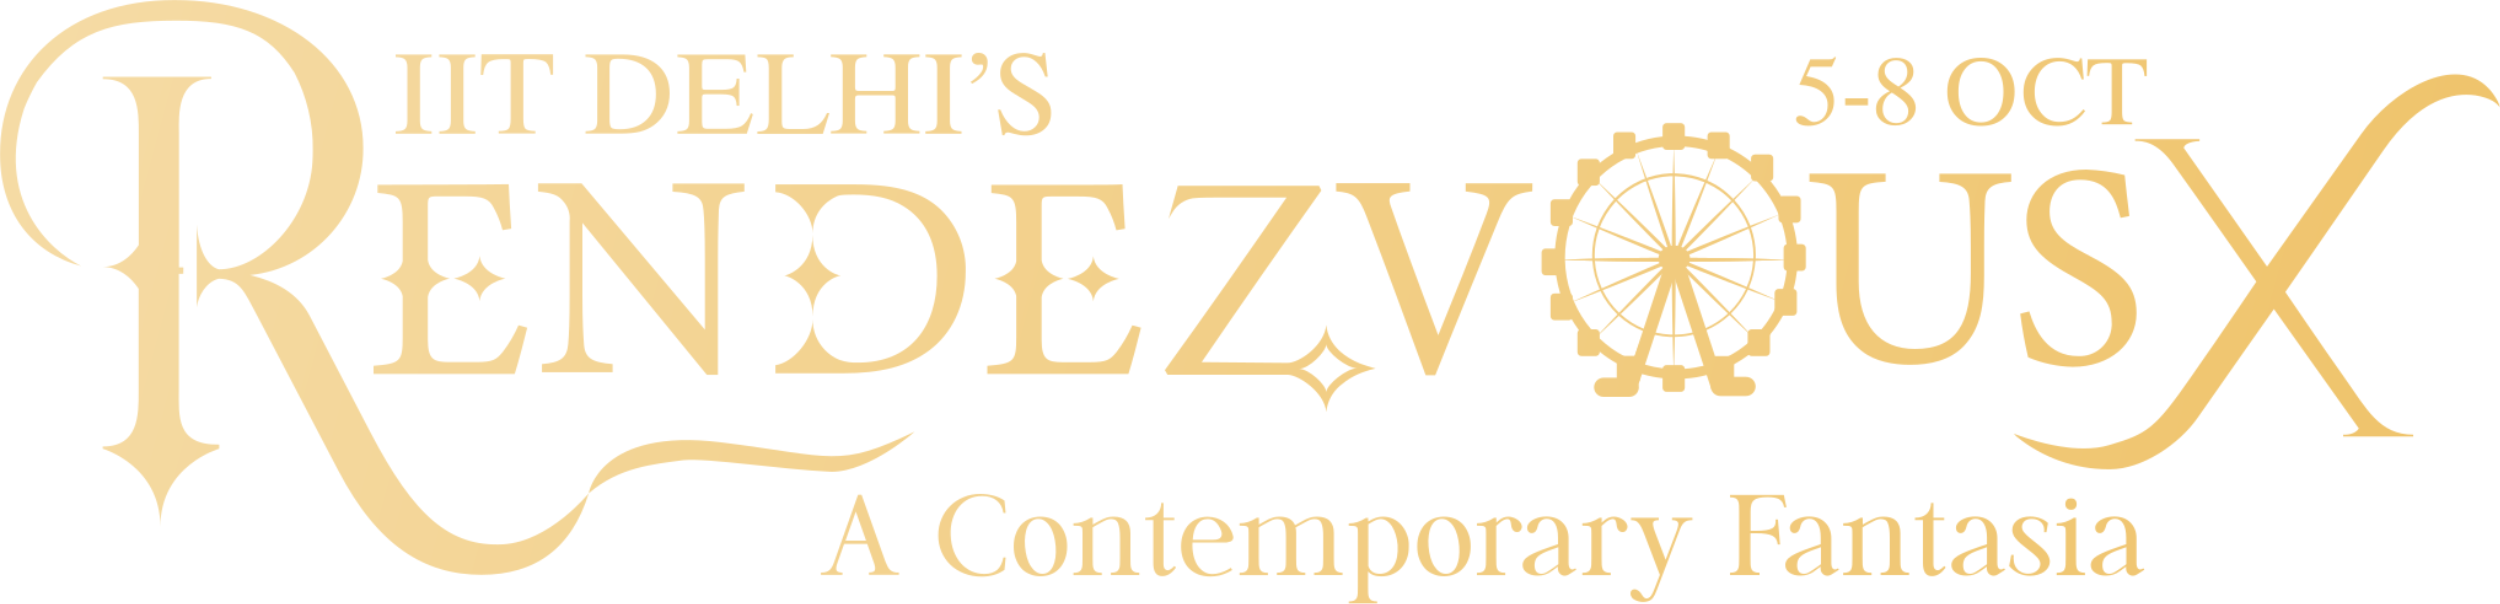 <?xml version="1.0" encoding="UTF-8"?>
<svg id="Layer_1" data-name="Layer 1" xmlns="http://www.w3.org/2000/svg" xmlns:xlink="http://www.w3.org/1999/xlink" viewBox="0 0 2034.64 491.4">
  <defs>
    <style>
      .cls-1 {
        mask: url(#mask);
      }

      .cls-2 {
        fill: url(#linear-gradient);
      }

      .cls-2, .cls-3 {
        stroke-width: 0px;
      }

      .cls-3 {
        fill: #fff;
      }
    </style>
    <mask id="mask" x="0" y="0" width="2034.64" height="491.4" maskUnits="userSpaceOnUse">
      <g>
        <g id="Layer_2" data-name="Layer 2">
          <g id="Layer_1-2" data-name="Layer 1-2">
            <g>
              <g>
                <path class="cls-3" d="m1470.1,62l3.5-7.7h17.3l3.3-7.5-1-.6c-.5.8-1,1.3-1.6,1.6-.5.3-1.4.5-2.6.5h-15.7l-8.9,20.7c7.4.4,13.1,2,17.1,4.9s6,6.7,6,11.6c0,4-1.1,7.3-3.2,9.9-2.2,2.6-4.9,3.9-8.1,3.9-1.5,0-3.2-.8-5-2.3-.5-.4-.9-.7-1.2-.9-.8-.6-1.6-1.1-2.5-1.4s-1.7-.5-2.5-.5c-.9,0-1.8.3-2.4.8s-.9,1.2-.9,2c0,1.6.9,2.9,2.7,3.9,1.8,1,4.3,1.5,7.3,1.5,6.1,0,11.1-1.9,15.1-5.7,3.9-3.8,5.8-8.6,5.8-14.5,0-5.4-1.9-9.7-5.8-13.2-3.8-3.5-9.4-5.8-16.7-7h0Z"/>
                <path class="cls-3" d="m1501.7,80v5.7h18.6v-5.7h-18.6Z"/>
                <path class="cls-3" d="m1556.3,79.7c-1.8-2.4-5-5.1-9.7-8.2,3.9-1.9,6.6-3.9,8.3-6,1.6-2,2.4-4.5,2.4-7.3,0-3.4-1.2-6.1-3.8-8.1-2.5-2-5.9-3-10.2-3s-8,1.2-10.7,3.8c-2.7,2.5-4.1,5.8-4.1,9.8,0,2.6.7,5,2.2,7.1,1.5,2.2,3.9,4.3,7.3,6.4-3.8,1.8-6.6,3.9-8.4,6.2-1.9,2.4-2.8,5.1-2.8,8.2,0,4,1.4,7.2,4.3,9.7s6.6,3.8,11.2,3.8c4.9,0,8.9-1.4,12-4.2,3.2-2.8,4.8-6.3,4.8-10.5-.1-2.6-1-5.3-2.8-7.7h0Zm-20.1-15.9c-1.6-1.9-2.4-3.9-2.4-6.1,0-2.5.9-4.6,2.6-6.2,1.7-1.6,3.9-2.4,6.6-2.4,2.9,0,5.1.8,6.8,2.5,1.6,1.7,2.5,4,2.5,7,0,2.4-.6,4.5-1.8,6.5-1.2,2-3,3.8-5.4,5.4-4.3-2.6-7.3-4.8-8.9-6.7h0Zm14.3,33.7c-1.8,1.8-4.2,2.7-7.3,2.7s-5.8-1.1-7.9-3.2c-2-2.2-3.1-4.9-3.1-8.2,0-3,.7-5.6,2-8,1.3-2.3,3.2-4.2,5.6-5.4,5.2,3.4,8.7,6.1,10.5,8.2s2.8,4.3,2.8,6.7c0,3-.9,5.4-2.6,7.2Z"/>
                <path class="cls-3" d="m1632.1,54.6c-5-5-11.6-7.6-19.9-7.6s-14.9,2.6-19.9,7.6-7.5,11.7-7.5,20.1,2.5,15.1,7.5,20.2,11.6,7.6,19.9,7.6,14.9-2.5,19.9-7.6,7.5-11.8,7.5-20.2-2.5-15-7.5-20.1Zm-6.6,38.3c-3.3,4.4-7.7,6.7-13.3,6.7s-10-2.2-13.3-6.7-5-10.5-5-18.2,1.6-13.6,5-18.1c3.3-4.5,7.7-6.7,13.3-6.7s10.1,2.2,13.3,6.7c3.3,4.5,5,10.5,5,18.1s-1.7,13.7-5,18.2Z"/>
                <path class="cls-3" d="m1695.6,89c-3,3.6-6,6.2-9.1,7.8s-6.7,2.4-10.7,2.4c-5.8,0-10.6-2.3-14.3-6.9-3.8-4.6-5.6-10.5-5.6-17.6s1.9-13.5,5.6-18c3.8-4.5,8.7-6.8,14.8-6.8,4.4,0,8.1,1.3,11.1,3.8s5.3,6.2,6.8,10.9h1.6l-1.5-17.1h-1.5c0,.8-.2,1.4-.7,1.9s-1.1.8-1.8.8c-.4,0-2.3-.5-5.7-1.6-3.4-1-6.6-1.5-9.7-1.5-8.2,0-15,2.6-20.2,7.9-5.3,5.3-7.9,12-7.9,20.2s2.5,14.8,7.6,19.8c5,5,11.7,7.5,20.1,7.5,4.7,0,8.8-1,12.5-3s7-5,10-9.1l-1.4-1.4h0Z"/>
                <path class="cls-3" d="m1699.1,48.2l-.5,13.6h1.6c.4-4.1,1.6-6.9,3.4-8.4s5.3-2.2,10.4-2.2h1.3c1.5,0,2.5.1,2.8.4.3.2.5.9.5,2v37.9c0,3.4-.5,5.6-1.5,6.6s-3.2,1.5-6.5,1.5v1.6h24.6v-1.6c-3.2-.1-5.4-.5-6.5-1.4s-1.6-3.2-1.6-7v-37.5c0-1.1.1-1.7.5-2,.3-.3,1.3-.4,3.1-.4,6.1,0,9.9.7,11.6,2.2s2.7,4.2,3.1,8.4h1.7v-13.6h-48v-.1Z"/>
              </g>
              <path class="cls-3" d="m479.1,401.51s8.57-53.9,107.9-41.5c91.4,11.41,94.81,21.49,157.4-8.7,0,0-36.66,32.77-67.81,32.64-40.85-1.79-100.09-11.36-120.38-9.45-24.3,3.3-52.21,5.53-77.11,27.01h0Z"/>
              <g>
                <path class="cls-3" d="m727.3,465.5c-1.1-.4-2.1-.9-2.9-1.7-.8-.8-1.5-1.7-2.1-2.9s-1.2-2.6-1.8-4.1l-19.3-54.1h-2.9l-19.2,54.1c-.5,1.6-1.1,2.9-1.7,4.1-.6,1.2-1.3,2.1-2.1,2.9-.8.7-1.8,1.3-3,1.7-1.1.4-2.6.5-4.2.5v1.9h17.5v-1.9c-2.8,0-4.5-.7-4.9-2s-.1-3.4.9-6.1l5.4-15.2h18.8l5.5,15.5c.9,2.6,1.2,4.6.7,5.8-.4,1.3-2,1.9-4.8,1.9v1.9h24.4v-1.9c-1.7.2-3.1,0-4.3-.4h0Zm-39.2-25.5l8.4-23.6,8.4,23.6h-16.8Z"/>
                <path class="cls-3" d="m811.7,463.7c-2.5,2.2-6,3.4-10.5,3.4-3.9,0-7.5-.8-10.8-2.3-3.2-1.6-6.1-3.7-8.5-6.5s-4.3-6.1-5.8-10c-1.4-3.9-2.2-8.1-2.4-12.8-.2-4.6.3-8.9,1.5-12.8s2.9-7.3,5.2-10.1c2.3-2.8,5-5,8.2-6.6,3.2-1.5,6.7-2.3,10.7-2.3,4.9,0,8.8,1.2,11.8,3.6s4.9,5.8,5.5,10.2h1.9l-1-10.1c-2.5-1.7-5.5-3.1-8.9-4s-7-1.4-10.8-1.4c-4.8,0-9.3.8-13.5,2.6-4.2,1.7-7.8,4-10.9,7.1-3.1,3-5.5,6.6-7.2,10.7-1.8,4.1-2.6,8.6-2.6,13.4s.9,9.2,2.6,13.3c1.8,4.1,4.2,7.6,7.3,10.6s6.9,5.3,11.2,7,9,2.6,14.2,2.6c3.7,0,7.1-.5,10.1-1.4,3.1-.9,5.9-2.3,8.5-4.1l1-10.1h-1.9c-.8,4.2-2.4,7.7-4.9,10h0Z"/>
              </g>
              <path class="cls-3" d="m866.9,434.8c-1.1-3-2.5-5.5-4.4-7.7-1.9-2.1-4.2-3.8-6.8-4.9-2.7-1.1-5.7-1.7-8.9-1.7s-6.2.6-8.9,1.7c-2.7,1.2-5,2.8-6.9,4.9-1.9,2.2-3.4,4.7-4.4,7.7-1.1,2.9-1.6,6.2-1.6,9.9s.5,6.9,1.6,9.9,2.5,5.5,4.4,7.7,4.2,3.8,6.9,4.9c2.7,1.2,5.7,1.8,8.9,1.8s6.3-.6,8.9-1.8c2.7-1.1,4.9-2.8,6.8-4.9,1.9-2.1,3.4-4.7,4.4-7.7,1.1-3,1.6-6.3,1.6-9.9s-.5-7-1.6-9.9Zm-7.9,19c-.4,2.7-1.1,5.1-2,7s-2.1,3.5-3.6,4.6-3.1,1.6-5,1.6-3.6-.5-5.2-1.6c-1.6-1.1-3-2.6-4.3-4.6s-2.3-4.3-3.1-7-1.3-5.8-1.6-9.1c-.3-3.4-.2-6.4.2-9.2.4-2.8,1-5.1,2-7.1.9-1.9,2.1-3.5,3.6-4.5,1.5-1.1,3.1-1.6,5-1.6s3.6.5,5.2,1.6c1.6,1.1,3.1,2.6,4.3,4.5,1.3,2,2.3,4.3,3.1,7.1.8,2.8,1.3,5.8,1.6,9.2.2,3.3.2,6.3-.2,9.1Z"/>
              <path class="cls-3" d="m923.1,465.4c-1-.5-1.7-1.2-2.2-2.2s-.7-2.2-.8-3.7-.1-3.2-.1-5.3v-20.4c0-8.9-4.6-13.3-13.8-13.3-1,0-2,.1-2.9.2s-1.9.4-2.9.7c-1,.4-2,.8-3.2,1.3-1.1.5-2.4,1.2-3.9,2l-3.9,2.2v-5.5h-1.8c-4.6,3-9.3,4.5-14,4.5v1.9c1.9,0,3.3.1,4.3.2s1.8.4,2.2.8c.5.4.8,1.1.8,1.9.1.8.1,1.9.1,3.4v20.2c0,2,0,3.8-.1,5.3s-.3,2.7-.8,3.7-1.2,1.7-2.2,2.2-2.4.7-4.3.7v1.9h23.1v-1.9c-1.9,0-3.3-.2-4.3-.7s-1.7-1.2-2.2-2.2-.7-2.2-.8-3.7c0-1.5-.1-3.2-.1-5.3v-25.1l3.2-1.9c1.9-1.1,3.4-1.9,4.6-2.5l3-1.5c.8-.3,1.5-.5,2.1-.7.6-.1,1.2-.2,1.8-.2,1.4,0,2.6.3,3.6.7.9.5,1.7,1.3,2.3,2.6.5,1.2.9,2.8,1.2,4.8s.4,4.6.4,7.6v16.1c0,2,0,3.8-.1,5.3,0,1.5-.3,2.7-.8,3.7s-1.2,1.7-2.2,2.2-2.4.7-4.3.7v1.9h23.1v-1.9c-1.7,0-3.2-.2-4.1-.7h0Z"/>
              <path class="cls-3" d="m955.7,460.7c-1.1,1.2-2.2,2.2-3.4,2.8-1.1.6-2.1.8-3,.4-1.6-.5-2.4-2.1-2.4-4.9v-35.7h8.8v-1.9h-8.8v-12.1h-1.8c0,3.5-1.1,6.4-3.4,8.7-2.3,2.3-5.5,3.4-9.6,3.4v1.9h6.5v35c0,7.1,2.4,10.6,7.3,10.6,4.2,0,7.9-2.4,11.2-7.1l-1.4-1.1h0Z"/>
              <path class="cls-3" d="m1002.9,439.7c.8-1,1.1-2.3.5-4-.6-2.4-1.6-4.5-2.8-6.3-1.3-1.9-2.8-3.4-4.6-4.7-1.8-1.3-3.8-2.3-6-3s-4.6-1.1-7.1-1.1c-3.2,0-6.1.5-8.7,1.7-2.7,1.1-4.9,2.7-6.9,4.8-1.9,2.1-3.4,4.7-4.5,7.7s-1.6,6.3-1.6,10,.6,7.1,1.7,10.1c1.1,3,2.7,5.6,4.8,7.7s4.6,3.7,7.5,4.9c3,1.1,6.3,1.7,9.9,1.7,2.4,0,4.9-.3,7.3-.8,2.5-.6,4.9-1.5,7.3-2.7l3.1-1.7-1-1.9-2.2,1.3c-2,1.2-4.2,2.1-6.5,2.8-2.3.7-4.5,1-6.4,1-2.6,0-4.9-.6-6.9-1.9-2.1-1.3-3.8-3.1-5.3-5.3-1.4-2.3-2.5-5-3.2-8.1-.7-3.2-1-6.6-.8-10.4h27.9c2.2-.4,3.6-.8,4.5-1.8h0Zm-9.3-2.5c-1,1.4-3,2.1-6,2.1h-16.9c.3-5.1,1.5-9.3,3.6-12.3,2.2-3.1,5-4.6,8.6-4.6,4.7,0,8.2,3,10.7,8.9,1,2.5,1.1,4.4,0,5.9h0Z"/>
              <g>
                <path class="cls-3" d="m1088.7,465.4c-1-.5-1.7-1.2-2.2-2.2s-.7-2.2-.8-3.7c-.1-1.5-.1-3.2-.1-5.3v-20.4c0-4.3-1.1-7.6-3.4-9.9s-5.7-3.4-10.4-3.4c-1,0-2,.1-2.9.2s-1.9.3-2.9.7c-1,.3-2,.7-3.2,1.2-1.1.5-2.4,1.2-3.9,2.1l-4.9,2.8c-.9-2.3-2.4-4-4.5-5.2s-4.8-1.8-8.1-1.8c-1,0-2,.1-2.9.2s-1.9.3-2.9.7c-1,.3-2,.7-3.2,1.2-1.1.5-2.4,1.2-3.9,2.1l-3.9,2.2v-5.5h-1.8c-4.6,3-9.3,4.5-14,4.5v1.9c1.9,0,3.3.1,4.3.2s1.7.4,2.2.8.8,1.1.8,1.9c.1.8.1,1.9.1,3.4v20.2c0,2,0,3.8-.1,5.3,0,1.5-.3,2.7-.8,3.7s-1.2,1.7-2.2,2.2-2.4.7-4.3.7v1.9h23.1v-1.9c-1.9,0-3.3-.2-4.3-.7s-1.7-1.2-2.2-2.2-.7-2.2-.8-3.7c-.1-1.5-.1-3.2-.1-5.3v-25.1l3.2-1.9c1.9-1.1,3.4-1.9,4.6-2.5s2.2-1.1,3-1.5c.8-.3,1.6-.5,2.2-.7.7-.1,1.3-.2,2-.2,1.3,0,2.5.3,3.4.7.9.5,1.6,1.3,2.2,2.6.5,1.2.9,2.8,1.2,4.8.2,2,.3,4.6.3,7.6v16.1c0,2,0,3.8-.1,5.3,0,1.5-.3,2.7-.8,3.7-.4,1-1.2,1.7-2.2,2.2s-2.4.7-4.3.7v1.9h23.1v-1.9c-1.9,0-3.3-.2-4.3-.7s-1.8-1.2-2.2-2.2c-.5-1-.7-2.2-.8-3.7-.1-1.5-.1-3.2-.1-5.3v-20.4c0-.9,0-1.7-.1-2.4-.1-.7-.2-1.5-.4-2.1l3.6-2c1.9-1.1,3.4-1.9,4.6-2.5s2.2-1.1,3-1.5c.8-.3,1.6-.5,2.2-.7.7-.1,1.3-.2,2-.2,1.4,0,2.5.3,3.4.7.9.5,1.6,1.3,2.2,2.6.5,1.2.9,2.8,1.2,4.8.3,2,.3,4.6.3,7.6v16.1c0,2,0,3.8-.1,5.3,0,1.5-.3,2.7-.8,3.7s-1.2,1.7-2.2,2.2-2.4.7-4.3.7v1.9h23.1v-1.9c-1.5,0-2.9-.2-3.9-.7h0Z"/>
                <path class="cls-3" d="m1145.1,435.1c-1.1-3-2.6-5.5-4.5-7.7s-4.2-3.9-6.7-5.1c-2.6-1.2-5.4-1.8-8.4-1.8-2,0-3.9.3-5.7.9s-3.9,1.6-6.3,3v-2.9h-1.8c-4.6,3-9.3,4.5-14,4.5v1.9c1.9,0,3.3.1,4.3.2s1.7.4,2.2.8c.4.4.7,1.1.8,1.9.1.8.1,1.9.1,3.4v43.4c0,2,0,3.8-.1,5.3s-.3,2.7-.8,3.7-1.2,1.7-2.2,2.2c-1,.4-2.4.7-4.3.7v1.9h23.1v-1.9c-1.9,0-3.3-.3-4.3-.7-1-.5-1.7-1.2-2.2-2.2s-.7-2.2-.8-3.7c0-1.5-.1-3.3-.1-5.3v-12.5c2.4,2.7,6,4,10.8,4,3.4,0,6.4-.6,9.1-1.8,2.7-1.2,5.1-2.8,7.1-5s3.5-4.7,4.6-7.6,1.6-6.2,1.6-9.7c.2-3.7-.4-6.9-1.5-9.9h0Zm-8.1,18.1c-.5,2.8-1.5,5.3-2.7,7.3-1.3,2.1-2.9,3.6-4.8,4.8-1.9,1.1-4.1,1.7-6.5,1.7s-4.4-.5-6-1.6-2.7-2.7-3.4-4.7v-34.1c2.7-1.6,4.7-2.7,6.1-3.3,1.4-.6,2.7-.9,3.9-.9,1.8,0,3.5.5,5.1,1.6s3,2.5,4.2,4.4,2.2,4.2,3,6.7c.8,2.6,1.3,5.4,1.6,8.5.2,3.6,0,6.8-.5,9.6h0Z"/>
              </g>
              <path class="cls-3" d="m1195.3,434.8c-1.1-3-2.5-5.5-4.4-7.7-1.9-2.1-4.2-3.8-6.8-4.9-2.7-1.1-5.7-1.7-8.9-1.7s-6.2.6-8.9,1.7c-2.7,1.2-5,2.8-6.9,4.9-1.9,2.2-3.4,4.7-4.4,7.7-1.1,2.9-1.6,6.2-1.6,9.9s.5,6.9,1.6,9.9,2.5,5.5,4.4,7.7,4.2,3.8,6.9,4.9c2.7,1.2,5.7,1.8,8.9,1.8s6.3-.6,8.9-1.8c2.7-1.1,4.9-2.8,6.8-4.9s3.4-4.7,4.4-7.7c1.1-3,1.6-6.3,1.6-9.9s-.5-7-1.6-9.9Zm-7.9,19c-.4,2.7-1.1,5.1-2,7s-2.1,3.5-3.6,4.6-3.1,1.6-5,1.6-3.6-.5-5.2-1.6-3-2.6-4.3-4.6-2.3-4.3-3.1-7c-.8-2.7-1.3-5.8-1.6-9.1-.3-3.4-.2-6.4.2-9.2.4-2.8,1-5.1,2-7.1.9-1.9,2.1-3.5,3.6-4.5,1.5-1.1,3.1-1.6,5-1.6s3.6.5,5.2,1.6,3.1,2.6,4.3,4.5c1.3,2,2.3,4.3,3.1,7.1.8,2.8,1.3,5.8,1.6,9.2.2,3.3.2,6.3-.2,9.1Z"/>
              <g>
                <path class="cls-3" d="m1238.5,427.7c-.2-.9-.6-1.9-1.3-2.7-.7-.9-1.5-1.7-2.6-2.3-1-.7-2.1-1.2-3.4-1.6-1.2-.4-2.4-.6-3.6-.6-1.6,0-3,.3-4.4.9s-2.7,1.5-3.9,2.6l-1.5,1.3v-3.9h-1.8c-4.6,3-9.3,4.5-14,4.5v1.9c1.9,0,3.3.1,4.3.2s1.8.4,2.2.8c.5.4.8,1.1.8,1.9.1.8.1,1.9.1,3.4v20.2c0,2,0,3.8-.1,5.3s-.3,2.7-.8,3.7-1.2,1.7-2.2,2.2-2.4.7-4.3.7v1.9h23.1v-1.9c-1.9,0-3.3-.2-4.3-.7s-1.7-1.2-2.2-2.2-.7-2.2-.8-3.7c0-1.5-.1-3.2-.1-5.3v-26.3l2.6-2.3c1.1-1,2.2-1.8,3.4-2.4,1.2-.6,2.2-.9,3.1-.9,1.8,0,2.8,1.5,3,4.4.1,1.3.4,2.4.7,3.2.4.9.8,1.5,1.4,2,.5.5,1.1.8,1.7.9s1.1.2,1.5.1c1.2-.1,2.2-.7,2.7-1.8.8-1.1,1-2.2.7-3.5h0Z"/>
                <path class="cls-3" d="m1282.2,462.5c-1.7,1.1-3.1,1.3-4,.5-1-.7-1.6-2.4-1.6-5v-19.9c0-2.7-.4-5.1-1.3-7.3-.8-2.2-2.1-4-3.7-5.6s-3.5-2.8-5.7-3.6c-2.2-.8-4.7-1.2-7.4-1.2-3.4,0-6.5.6-9.3,1.9-2.8,1.2-4.6,2.8-5.7,4.7-.4.8-.5,1.6-.6,2.5,0,.8.1,1.6.4,2.2.3.7.8,1.2,1.3,1.6s1.2.6,2,.6c1.2,0,2.3-.5,3.1-1.4.8-.9,1.4-2.2,1.7-3.7.4-2,1.2-3.6,2.6-4.8,1.3-1.2,3-1.8,4.9-1.8,2.8,0,5.1,1.3,6.7,4s2.4,6.5,2.4,11.4v5.3l-5.8,2c-4.3,1.5-7.9,2.8-10.8,4s-5.3,2.4-7.1,3.5c-1.8,1.1-3.1,2.3-3.9,3.5s-1.2,2.6-1.2,4c0,2.6,1.1,4.6,3.4,6.2s5.3,2.4,8.9,2.4c2.1,0,4.1-.3,6-.9s3.8-1.6,5.8-3.1l4.6-3.4v1.7c0,1.2.3,2.2.8,3.1.6.9,1.3,1.5,2.1,2,.8.5,1.8.7,2.8.7s2.1-.4,3.1-1l6.1-3.9-.6-1.2h0Zm-13.9-3.3l-3.5,2.5c-2.2,1.6-4.1,2.8-5.7,3.8s-3.2,1.5-4.6,1.5c-3.7,0-5.6-2.4-5.6-7.1,0-1.5.3-2.8.7-4,.5-1.2,1.2-2.3,2.3-3.2,1.1-1,2.6-1.9,4.4-2.8s4.1-1.8,6.7-2.7l5.3-1.9v13.9h0Z"/>
              </g>
              <g>
                <path class="cls-3" d="m1324.4,427.7c-.2-.9-.6-1.9-1.3-2.7-.7-.9-1.5-1.7-2.6-2.3-1-.7-2.2-1.2-3.4-1.6-1.2-.4-2.4-.6-3.7-.6-1.5,0-3,.3-4.4.9-1.3.6-2.7,1.5-3.9,2.6l-1.5,1.3v-3.9h-1.8c-4.7,3-9.3,4.5-14,4.5v1.9c1.9,0,3.3.1,4.3.2s1.7.4,2.2.8.7,1.1.8,1.9c.1.8.1,1.9.1,3.4v20.2c0,2,0,3.8-.1,5.3,0,1.5-.3,2.7-.8,3.7s-1.2,1.7-2.2,2.2-2.4.7-4.3.7v1.9h23.1v-1.9c-1.9,0-3.3-.2-4.3-.7s-1.8-1.2-2.2-2.2c-.5-1-.7-2.2-.8-3.7-.1-1.5-.1-3.2-.1-5.3v-26.3l2.6-2.3c1.1-1,2.2-1.8,3.4-2.4,1.2-.6,2.2-.9,3.1-.9,1.8,0,2.8,1.5,3,4.4.1,1.3.4,2.4.7,3.2.4.9.8,1.5,1.4,2s1.1.8,1.7.9,1.1.2,1.6.1c1.2-.1,2.2-.7,2.7-1.8.8-1.1.9-2.2.7-3.5h0Z"/>
                <path class="cls-3" d="m1360.8,421.4v1.9c2.7,0,4.3.7,4.9,1.9.5,1.2.1,3.5-1.1,6.8l-9,23.6-8.8-23c-1.3-3.7-1.8-6.1-1.4-7.4s1.9-1.9,4.6-1.9v-1.9h-22.6v1.9c1.3,0,2.4.2,3.4.5s1.9.9,2.7,1.9c.8.9,1.6,2.1,2.4,3.6.7,1.5,1.6,3.5,2.5,5.9l12.5,32.7-4.4,11.3c-1,2.5-1.8,4.3-2.5,5.3-.7,1.1-1.5,1.8-2.4,2.2-1.1.5-2,.5-2.8.1s-1.6-1.3-2.5-2.7c-1.1-1.9-2.3-3.2-3.8-3.9-1.5-.8-2.8-.8-4-.1-.9.5-1.4,1.3-1.5,2.6-.1,1.2.3,2.4,1.1,3.6.5.7,1.3,1.4,2.4,1.9,1,.6,2.1,1,3.4,1.3,1.2.3,2.4.4,3.8.4,1.3,0,2.5-.3,3.6-.6,1.6-.5,2.9-1.4,3.9-2.7s2.1-3.3,3.1-6.1l19-49.9c1.1-2.7,2.3-4.6,3.8-5.7,1.4-1.1,3.5-1.6,6.3-1.6v-1.9h-16.6Z"/>
              </g>
              <path class="cls-3" d="m1451.8,402.8h-43.8v1.9c1.9,0,3.3.3,4.3.7,1,.5,1.7,1.2,2.2,2.2s.7,2.3.8,3.7c0,1.5.1,3.3.1,5.3v37.6c0,2,0,3.8-.1,5.3s-.3,2.7-.8,3.7-1.2,1.7-2.2,2.2-2.4.7-4.3.7v1.9h24v-1.9c-1.9,0-3.3-.2-4.3-.7s-1.8-1.2-2.2-2.2c-.5-1-.7-2.2-.8-3.7-.1-1.5-.1-3.2-.1-5.3v-20.2h4.6c3.1,0,5.7.1,7.9.5,2.2.3,3.9.8,5.3,1.5,1.3.7,2.4,1.6,3.1,2.8.7,1.2,1.1,2.6,1.3,4.3h1.9l-1.7-20.3h-1.9c.2,1.8,0,3.2-.4,4.4-.5,1.2-1.3,2.2-2.5,2.8-1.2.7-2.9,1.2-5,1.5s-4.7.5-7.7.5h-4.8v-15.5c0-2.4.2-4.3.6-5.8s1.1-2.7,2.2-3.6c1-.9,2.4-1.5,4.2-1.9,1.8-.4,4-.6,6.7-.6,2.2,0,4,.1,5.6.4s2.9.7,4,1.3c1,.6,1.9,1.5,2.6,2.5.7,1.1,1.1,2.4,1.4,4.1h1.9l-2.1-10.1h0Z"/>
              <path class="cls-3" d="m1496,462.5c-1.7,1.1-3.1,1.3-4,.5-1.1-.7-1.6-2.4-1.6-5v-19.9c0-2.7-.4-5.1-1.3-7.3-.8-2.2-2.1-4-3.7-5.6s-3.5-2.8-5.7-3.6c-2.2-.8-4.7-1.2-7.4-1.2-3.4,0-6.5.6-9.3,1.9-2.8,1.2-4.6,2.8-5.7,4.7-.4.8-.5,1.6-.6,2.5,0,.8.1,1.6.4,2.2.3.7.8,1.2,1.3,1.6s1.2.6,2,.6c1.2,0,2.3-.5,3.1-1.4.8-.9,1.4-2.2,1.7-3.7.4-2,1.2-3.6,2.6-4.8,1.3-1.2,3-1.8,4.9-1.8,2.8,0,5.1,1.3,6.7,4s2.4,6.5,2.4,11.4v5.3l-5.8,2c-4.3,1.5-7.9,2.8-10.8,4s-5.3,2.4-7.1,3.5c-1.8,1.1-3.1,2.3-3.9,3.5s-1.2,2.6-1.2,4c0,2.6,1.1,4.6,3.4,6.2s5.3,2.4,8.9,2.4c2.1,0,4.1-.3,6-.9s3.9-1.6,5.8-3.1l4.6-3.4v1.7c0,1.2.3,2.2.8,3.1.6.9,1.3,1.5,2.1,2s1.8.7,2.8.7c1.1,0,2.1-.4,3.1-1l6.1-3.9-.6-1.2h0Zm-14-3.3l-3.5,2.5c-2.2,1.6-4.1,2.8-5.7,3.8s-3.2,1.5-4.6,1.5c-3.7,0-5.6-2.4-5.6-7.1,0-1.5.3-2.8.7-4,.5-1.2,1.2-2.3,2.3-3.2,1.1-1,2.6-1.9,4.4-2.8s4.1-1.8,6.7-2.7l5.3-1.9v13.9h0Z"/>
              <g>
                <path class="cls-3" d="m1549.7,465.4c-1-.5-1.7-1.2-2.2-2.2s-.7-2.2-.8-3.7c0-1.5-.1-3.2-.1-5.3v-20.4c0-8.9-4.6-13.3-13.8-13.3-1,0-1.9.1-2.9.2-.9.1-1.9.4-2.9.7-1,.4-2,.8-3.2,1.3-1.1.5-2.4,1.2-3.9,2l-3.9,2.2v-5.5h-1.8c-4.7,3-9.3,4.5-14.1,4.5v1.9c1.9,0,3.3.1,4.3.2s1.7.4,2.2.8c.4.4.7,1.1.8,1.9.1.8.1,1.9.1,3.4v20.2c0,2,0,3.8-.1,5.3s-.3,2.7-.8,3.7c-.4,1-1.2,1.7-2.2,2.2s-2.4.7-4.3.7v1.9h23.1v-1.9c-1.9,0-3.3-.2-4.3-.7s-1.7-1.2-2.2-2.2c-.4-1-.7-2.2-.8-3.7-.1-1.5-.1-3.2-.1-5.3v-25.1l3.2-1.9c1.9-1.1,3.4-1.9,4.6-2.5s2.2-1.1,3-1.5c.8-.3,1.5-.5,2.1-.7.5-.1,1.1-.2,1.8-.2,1.4,0,2.6.3,3.6.7,1,.5,1.8,1.3,2.3,2.6.5,1.2.9,2.8,1.2,4.8s.4,4.6.4,7.6v16.1c0,2,0,3.8-.1,5.3s-.3,2.7-.8,3.7-1.2,1.7-2.2,2.2-2.4.7-4.3.7v1.9h23.1v-1.9c-1.6,0-3.1-.2-4-.7h0Z"/>
                <path class="cls-3" d="m1582.3,460.7c-1.1,1.2-2.3,2.2-3.4,2.8s-2.1.8-3,.4c-1.6-.5-2.4-2.1-2.4-4.9v-35.7h8.8v-1.9h-8.8v-12.1h-1.9c0,3.5-1.1,6.4-3.4,8.7-2.3,2.3-5.5,3.4-9.7,3.4v1.9h6.5v35c0,7.1,2.4,10.6,7.3,10.6,4.2,0,7.9-2.4,11.2-7.1l-1.2-1.1h0Z"/>
              </g>
              <g>
                <path class="cls-3" d="m1631.1,462.5c-1.7,1.1-3.1,1.3-4,.5-1.1-.7-1.6-2.4-1.6-5v-19.9c0-2.7-.4-5.1-1.3-7.3-.9-2.2-2.1-4-3.7-5.6s-3.5-2.8-5.7-3.6c-2.2-.8-4.7-1.2-7.4-1.2-3.4,0-6.5.6-9.3,1.9-2.8,1.2-4.6,2.8-5.6,4.7-.4.8-.6,1.6-.6,2.5,0,.8.1,1.6.4,2.2.3.7.7,1.2,1.3,1.6.6.4,1.2.6,2,.6,1.2,0,2.3-.5,3.1-1.4.8-.9,1.4-2.2,1.7-3.7.4-2,1.2-3.6,2.6-4.8,1.3-1.2,3-1.8,4.9-1.8,2.8,0,5.1,1.3,6.7,4s2.5,6.5,2.5,11.4v5.3l-5.9,2c-4.3,1.5-7.9,2.8-10.8,4s-5.3,2.4-7.1,3.5c-1.8,1.1-3.1,2.3-3.9,3.5s-1.2,2.6-1.2,4c0,2.6,1.2,4.6,3.4,6.2,2.3,1.6,5.2,2.4,8.9,2.4,2.1,0,4.1-.3,6-.9s3.8-1.6,5.8-3.1l4.7-3.4v1.7c0,1.2.3,2.2.8,3.1s1.2,1.5,2.1,2c.8.5,1.8.7,2.8.7,1.1,0,2.1-.4,3.1-1l6.1-3.9-.8-1.2h0Zm-14-3.3l-3.5,2.5c-2.2,1.6-4.1,2.8-5.7,3.8s-3.2,1.5-4.6,1.5c-3.7,0-5.6-2.4-5.6-7.1,0-1.5.2-2.8.7-4,.4-1.2,1.2-2.3,2.3-3.2,1.1-1,2.6-1.9,4.4-2.8,1.9-.9,4.1-1.8,6.7-2.7l5.3-1.9v13.9h0Z"/>
                <path class="cls-3" d="m1665.8,450.2c-1.6-2.3-4.5-5-8.6-8.2-2.4-1.9-4.3-3.4-5.8-4.7-1.5-1.3-2.7-2.4-3.5-3.4-.9-.9-1.5-1.8-1.8-2.6-.3-.8-.5-1.6-.5-2.4,0-1.8.7-3.3,1.9-4.6,1.3-1.3,3.3-2,6.1-2,3.4,0,5.9,1,7.8,3s2.6,4.6,2.2,7.8h1.9l1.3-7.4c-1.6-1.6-3.7-2.9-6.2-3.8-2.6-1-5.3-1.5-8.3-1.5-4.5,0-8,1-10.7,3.1-2.6,2-3.9,4.7-3.9,7.8,0,1.2.2,2.4.7,3.5.4,1.2,1.1,2.4,2.2,3.6,1,1.2,2.3,2.6,3.9,4s3.6,3,6,4.8c3.8,2.8,6.3,5.1,7.8,6.8s2.2,3.4,2.2,5c0,1.1-.3,2.2-.8,3.1s-1.2,1.8-2.1,2.5c-.8.7-1.9,1.3-3.1,1.7s-2.5.6-4,.6c-1.9,0-3.6-.4-5.3-1.2-1.6-.8-2.9-1.8-3.9-3.2-1.1-1.3-1.8-2.9-2.2-4.8-.4-1.9-.5-3.9-.3-6.1h-1.9l-1.7,9.1c4.7,5.3,10.3,7.9,16.9,7.9,2.3,0,4.5-.3,6.5-.9s3.7-1.4,5.1-2.4c1.4-1.1,2.6-2.3,3.4-3.8s1.2-3,1.2-4.8c-.1-2-.9-4.2-2.5-6.5h0Z"/>
              </g>
              <g>
                <path class="cls-3" d="m1688.9,406.8c-.8-.8-2-1.2-3.4-1.2s-2.6.4-3.4,1.2c-.8.8-1.2,2-1.2,3.4s.4,2.6,1.2,3.4c.8.8,2,1.3,3.4,1.3,1.5,0,2.6-.4,3.4-1.3.8-.8,1.2-2,1.2-3.4s-.4-2.5-1.2-3.4Zm3.8,58.6c-1-.5-1.7-1.2-2.2-2.2-.4-1-.7-2.2-.8-3.7-.1-1.5-.1-3.2-.1-5.3v-32.8h-1.8c-4.7,3-9.3,4.5-14,4.5v1.9c1.9,0,3.3.1,4.3.2s1.7.4,2.2.8.7,1.1.8,1.9c.1.8.1,1.9.1,3.4v20.2c0,2,0,3.8-.1,5.3s-.3,2.7-.8,3.7c-.4,1-1.2,1.7-2.2,2.2s-2.4.7-4.3.7v1.9h23.1v-1.9c-1.8-.1-3.2-.3-4.2-.8h0Z"/>
                <path class="cls-3" d="m1744.4,462.5c-1.8,1.1-3.1,1.3-4,.5-1.1-.7-1.6-2.4-1.6-5v-19.9c0-2.7-.4-5.1-1.3-7.3-.9-2.2-2.1-4-3.7-5.6s-3.5-2.8-5.7-3.6c-2.2-.8-4.7-1.2-7.4-1.2-3.4,0-6.5.6-9.3,1.9-2.7,1.2-4.6,2.8-5.6,4.7-.4.8-.6,1.6-.6,2.5,0,.8.1,1.6.4,2.2.3.7.7,1.2,1.3,1.6.5.4,1.2.6,2,.6,1.2,0,2.3-.5,3.1-1.4.8-.9,1.4-2.2,1.8-3.7.4-2,1.2-3.6,2.6-4.8,1.3-1.2,3-1.8,4.9-1.8,2.8,0,5.1,1.3,6.7,4s2.4,6.5,2.4,11.4v5.3l-5.8,2c-4.3,1.5-7.9,2.8-10.8,4s-5.3,2.4-7.1,3.5c-1.8,1.1-3.1,2.3-3.9,3.5s-1.2,2.6-1.2,4c0,2.6,1.1,4.6,3.4,6.2s5.2,2.4,8.9,2.4c2.1,0,4.1-.3,6-.9s3.8-1.6,5.8-3.1l4.6-3.4v1.7c0,1.2.3,2.2.8,3.1s1.3,1.5,2.1,2c.8.5,1.8.7,2.8.7,1.1,0,2.1-.4,3.1-1l6.1-3.9-.8-1.2h0Zm-13.9-3.3l-3.5,2.5c-2.2,1.6-4.1,2.8-5.7,3.8s-3.2,1.5-4.6,1.5c-3.7,0-5.6-2.4-5.6-7.1,0-1.5.2-2.8.7-4s1.2-2.3,2.3-3.2c1.1-1,2.6-1.9,4.4-2.8s4.1-1.8,6.7-2.7l5.3-1.9v13.9h0Z"/>
              </g>
              <path class="cls-3" d="m479.1,401.6c-13.8,44.5-43.3,66.2-87.3,66.2-46.3,0-84.3-23.5-116.2-84.3l-66.2-126.4c-10.8-20.2-13.92-29.74-31.34-30.3-10.57,2.7-16.86,14.4-17.96,23.4v-67.5c1.45,22.34,9.63,34.46,18,36.5h0c33.81.07,73.3-39.7,76.2-87.3.2-3.2.3-6.4.3-9.6.3-22-4.9-43.7-15-63.2,0-.1-.1-.1-.1-.1-21.2-33.1-46.3-42.4-97-42.2s-82.01,7.77-112.51,50.17c-3.63,6.36-7.66,14.55-10.39,21.53-23.7,73.5,20.02,114.85,46.52,128.05C25.92,205.75,0,173.4,0,125.2,0,54.2,54.2,0,142.1,0s153.5,50.6,153.5,120.4c.4,53-39.4,97.8-92.1,103.5,20.5,4.9,38.5,14.5,48.2,32.5l49.9,95.7c35.5,68,64.45,93.07,107.7,90.9,37.89-2.11,69.8-41.5,69.8-41.5v.1h0Z"/>
              <g>
                <path class="cls-3" d="m343.7,104.9c-1.3-1.2-1.9-3.4-1.9-6.7v-43.2c0-3.3.6-5.5,1.9-6.7,1.2-1.1,3.8-1.8,7.6-1.9v-2h-29.3v2c3.7.1,6.2.7,7.5,1.9s2,3.4,2,6.7v43.2c0,3.4-.6,5.7-1.9,6.8-1.3,1.2-3.8,1.8-7.6,1.9v1.9h29.3v-1.9c-3.8-.2-6.3-.8-7.6-2Z"/>
                <path class="cls-3" d="m379.1,104.9c-1.3-1.2-1.9-3.4-1.9-6.7v-43.2c0-3.3.6-5.5,1.9-6.7,1.2-1.1,3.8-1.8,7.6-1.9v-2h-29.3v2c3.7.1,6.2.7,7.5,1.9s2,3.4,2,6.7v43.2c0,3.4-.7,5.7-1.9,6.8-1.3,1.2-3.8,1.8-7.5,1.9v1.9h29.3v-1.9c-3.9-.2-6.4-.8-7.7-2Z"/>
                <path class="cls-3" d="m391.8,44.4l-.5,16.6h1.9c.5-5,1.9-8.4,4.1-10.2s6.4-2.7,12.7-2.7h1.6c1.9,0,3,.1,3.4.4s.6,1.1.6,2.4v46c0,4.1-.6,6.8-1.8,8-1.2,1.2-3.9,1.8-8,1.8v1.9h29.9v-1.9c-4-.1-6.6-.7-7.9-1.7-1.3-1.1-1.9-3.9-1.9-8.5v-45.6c0-1.3.2-2.1.5-2.4.4-.3,1.6-.5,3.8-.5,7.3,0,12,.9,14.1,2.6,2,1.8,3.3,5.1,3.8,10.2h2v-16.6h-58.3v.2h0Z"/>
                <path class="cls-3" d="m535,52.7c-6.6-5.5-16-8.3-27.9-8.3h-30.6v1.9c3.8.1,6.3.8,7.6,1.9,1.3,1.2,2,3.4,2,6.7v43.2c0,3.4-.7,5.7-1.9,6.8-1.3,1.2-3.8,1.8-7.6,1.9l-.1,1.9h27.9c6.8,0,12.3-.5,16.4-1.5,4.2-1.1,7.8-2.8,11.1-5.1,4.3-3.1,7.6-6.9,9.8-11.3s3.3-9.3,3.3-14.8c0-10-3.4-17.8-10-23.3h0Zm-8.9,44.9c-5.2,5.1-12.4,7.6-21.7,7.6-3.7,0-6-.4-6.9-1.3-.9-.8-1.4-3.2-1.4-7.1v-41.3c0-3.4.4-5.5,1.3-6.4.8-.9,2.7-1.3,5.6-1.3,9.9,0,17.5,2.5,22.8,7.4s8,12,8,21.2c.1,9.1-2.5,16.2-7.7,21.2Z"/>
                <path class="cls-3" d="m611.1,92.1c-2,5-4.4,8.3-7.1,10.1-2.7,1.8-7.1,2.6-13.2,2.6h-15c-1.8,0-3-.4-3.6-1.1s-.9-2.3-.9-4.6v-19.3c0-1.3.2-2.2.6-2.6.4-.4,1.2-.5,2.4-.5h12.9c5,0,8.3.7,9.8,1.9,1.5,1.3,2.4,3.8,2.6,7.5h2v-22.1h-2c-.2,3.5-1,5.9-2.6,7.2-1.5,1.2-4.8,1.9-9.8,1.9h-12.8c-1.4,0-2.3-.2-2.6-.5-.3-.4-.5-1.2-.5-2.5v-17.4c0-2,.3-3.3.9-3.8.6-.5,1.9-.7,3.8-.7h16.1c4.6,0,7.8.7,9.6,2.2s3,4.2,3.7,8.3h1.9l-.9-14.2h-55v1.9c3.8.2,6.4.8,7.6,2,1.2,1.1,1.9,3.4,1.9,6.7v43.3c0,3.4-.6,5.6-1.9,6.7-1.2,1.1-3.8,1.7-7.6,1.8v1.9h56.4l5-15.8-1.7-.9h0Z"/>
                <path class="cls-3" d="m673.1,91.8c-1.9,4.5-4.4,7.9-7.5,10s-7,3.2-11.8,3.2h-11.1c-2.7,0-4.4-.4-5.2-1.1s-1.2-2.5-1.2-5.4v-43.3c0-3.3.7-5.6,2-6.9s3.7-1.9,7.1-1.9h.4v-2h-29.3v2c3.7,0,6.2.5,7.4,1.6s1.8,3.5,1.8,7.3v41.9c0,3.9-.6,6.5-1.9,7.8-1.2,1.3-3.6,2-7,2h-.4v1.9h53.3l5.3-16.9h-1.9v-.2h0Z"/>
                <path class="cls-3" d="m740.8,48.2c1.3-1.2,3.8-1.8,7.6-1.9v-2h-29.2v2c3.8.1,6.3.8,7.6,2s1.9,3.4,1.9,6.7v15.8c0,1.3-.1,2.2-.5,2.6-.3.4-1,.6-2,.6h-27.4c-1.2,0-1.9-.2-2.3-.6-.4-.4-.6-1.2-.6-2.4v-16c0-3.3.6-5.5,1.8-6.7,1.2-1.1,3.8-1.8,7.6-2v-1.9h-29.1v1.9c3.7.1,6.2.8,7.6,1.9,1.3,1.2,2,3.4,2,6.7v43.2c0,3.4-.7,5.7-1.9,6.8-1.3,1.2-3.8,1.8-7.6,1.8l-.1,1.9h29.1v-1.9c-3.8-.1-6.3-.7-7.5-1.9-1.3-1.2-1.9-3.4-1.9-6.7v-17.6c0-1.1.2-1.9.6-2.3.4-.4,1.2-.7,2.2-.7h27.5c1,0,1.6.2,2,.6s.5,1.2.5,2.4v17.7c0,3.2-.6,5.5-1.9,6.6s-3.8,1.8-7.6,1.9v1.9h29.2v-1.9c-3.7-.1-6.2-.7-7.5-1.9s-1.9-3.4-1.9-6.7v-43.2c-.1-3.3.6-5.5,1.8-6.7h0Z"/>
                <path class="cls-3" d="m775,104.9c-1.3-1.2-1.9-3.4-1.9-6.7v-43.2c0-3.3.6-5.5,1.9-6.7,1.2-1.1,3.8-1.8,7.6-1.9v-2h-29.3v2c3.7.1,6.2.7,7.5,1.9s1.9,3.4,1.9,6.7v43.2c0,3.4-.6,5.7-1.9,6.8-1.3,1.2-3.8,1.8-7.6,1.9v1.9h29.3v-1.9c-3.7-.2-6.3-.8-7.5-2Z"/>
                <path class="cls-3" d="m801.9,45.2c-1.3-1.5-3.1-2.2-5.4-2.2-1.7,0-3.1.4-4.1,1.4-1,.9-1.5,2.1-1.5,3.6,0,1.4.4,2.5,1.3,3.4.9.8,2.1,1.3,3.6,1.3.4,0,.9,0,1.5-.1s1-.1,1.2-.1c.7,0,1.1.1,1.3.3s.3.7.3,1.5c0,1.9-.8,3.8-2.6,5.9-1.7,2.1-4.2,4.3-7.6,6.5l1.2,1.4c4.2-2.1,7.3-4.6,9.4-7.4,2.1-2.8,3.2-5.9,3.2-9.4.2-2.6-.5-4.7-1.8-6.1h0Z"/>
                <path class="cls-3" d="m852.7,82.5c-1.8-2.7-5-5.4-9.6-8.1l-11.2-6.6c-3.4-2-5.8-4-7.1-5.8-1.4-1.8-2.1-3.8-2.1-6,0-2.8,1-5.2,3-7s4.6-2.7,7.8-2.7c3.8,0,7.1,1.4,10,4.2,3,2.7,5.4,6.7,7.2,12h2l-2.2-19.4h-1.7c-.1.9-.4,1.7-.8,2.2-.4.5-.9.7-1.6.7-.5,0-2.3-.5-5.2-1.4-2.9-1-5.7-1.5-8.3-1.5-5.6,0-10.1,1.5-13.6,4.6s-5.2,7.1-5.2,12c0,3.5.9,6.6,2.8,9.2,1.9,2.7,5,5.3,9.3,7.8l10,6.1c3.2,1.9,5.7,3.9,7.2,5.9,1.5,2.1,2.3,4.3,2.3,6.7,0,3.2-1.1,6-3.5,8.2-2.3,2.2-5.2,3.2-8.6,3.2-3.9,0-7.5-1.5-10.9-4.6s-6.3-7.4-8.5-12.9h-2l3.6,20.8h1.6c.2-.8.5-1.4,1-1.8s1.2-.6,2.1-.6c.3,0,2,.4,5.1,1.3,3.1.8,6.1,1.3,9.1,1.3,6.3,0,11.3-1.7,15.1-5s5.6-7.7,5.6-13.3c.1-3.7-.8-6.9-2.7-9.5h0Z"/>
              </g>
              <path class="cls-3" d="m149.25,217.62l-.05,5.18c-.1,0-3.6.1-3.6.1v94.2c0,21.34-2.54,45.32,32.8,44.7v3.4h0s-47.9,13.5-47.9,63.6c0-50-46.9-63.6-46.9-63.6h0v-1.8c29.2,0,29.2-25.4,29.2-44.7v-83.7c-6.4-9.5-15.8-17.5-29.1-17.8h0c13.4-.2,22.8-8.3,29.2-17.8v-90.4c0-19.3,0-44.7-29.2-44.7v-1.8h88.21v1.6c-27.36,0-26.55,28.28-26.21,44.28l-.02,109.2c.06,0,3.49.04,3.58.04h-.01Z"/>
              <g>
                <ellipse class="cls-3" cx="1362.58" cy="210.52" rx="12.9" ry="10.71"/>
                <g id="Ferre_wheel" data-name="Ferre wheel">
                  <g>
                    <path class="cls-3" d="m1362.2,118.4c2.1,62,2.1,124,0,186-2.1-62-2.1-124,0-186Z"/>
                    <path class="cls-3" d="m1331.82,122.62c22.07,57.98,42.16,116.63,60.26,175.97-22.07-57.98-42.16-116.63-60.26-175.97Z"/>
                    <path class="cls-3" d="m1455.2,211.4c-62,2.1-124,2.1-186,0,62-2.1,124-2.1,186,0Z"/>
                    <path class="cls-3" d="m1429.1,276.8c-45.6-42.7-89.7-86.8-132.4-132.4,45.5,42.6,89.7,86.8,132.4,132.4Z"/>
                    <path class="cls-3" d="m1296.6,276.8c42.7-45.6,86.8-89.7,132.4-132.4-42.6,45.6-86.7,89.7-132.4,132.4Z"/>
                    <path class="cls-3" d="m1398.1,123.8c-21.6,58.6-45.1,116.4-70.5,173.5,21.5-58.6,45-116.4,70.5-173.5h0Z"/>
                    <path class="cls-3" d="m1449.6,245.8c-58.6-21.6-116.4-45.1-173.5-70.5,58.6,21.6,116.4,45.1,173.5,70.5Z"/>
                    <path class="cls-3" d="m1276.6,247c56.7-26.2,114.2-50.5,172.5-72.8-56.7,26.2-114.2,50.5-172.5,72.8Z"/>
                  </g>
                  <g>
                    <path class="cls-3" d="m1280.5,244.8c-.1-.3-.3-.6-.4-.9v1.3c.1,0,.3-.1.5-.2,0,0-.1-.1-.1-.2h0Zm181.9-46.2c-.7-6.3-2-12.4-3.8-18.2-2.3-7.5-5.5-14.6-9.4-21.2-.1-.1-.1-.3-.2-.4-2.4-3.9-5-7.7-7.9-11.2,0,0,0-.1-.1-.1-4.4-5.5-9.4-10.5-15-15-.3-.3-.5-.5-.8-.7-5.4-4.3-11.2-8-17.4-11-.3-.1-.6-.3-.8-.4-5.5-2.7-11.3-4.9-17.4-6.5-.3-.1-.5-.2-.8-.3-5.6-1.4-11.4-2.4-17.4-2.8-.3,0-.5-.1-.8,0-2.1-.2-4.3-.3-6.5-.3h-.4c-3.6,0-7.1.2-10.5.6-.3,0-.5,0-.8.1-7.3.8-14.3,2.5-21,4.9-.3.1-.5.2-.8.3-6.1,2.2-11.9,5-17.4,8.3-.3.1-.5.3-.8.5-3.5,2.2-6.9,4.6-10.1,7.1-.3.2-.6.4-.8.7-6.1,5.1-11.6,10.8-16.4,17.2-.1.1-.2.3-.3.4-2.7,3.6-5.2,7.4-7.3,11.5l-.1.1c-3.7,6.8-6.7,14-8.7,21.7-1.6,5.9-2.6,12-3.1,18.2-.2,2.4-.3,4.9-.3,7.3,0,5,.4,9.8,1.1,14.6.8,5,1.9,9.9,3.3,14.6,2.3,7.3,5.3,14.2,9.1,20.7.1.2.2.4.3.5,1.7,2.9,3.6,5.8,5.6,8.5.1.1.2.3.3.4,4.8,6.3,10.3,12.1,16.4,17.1.3.2.5.4.8.7,4.3,3.5,8.9,6.6,13.8,9.3.3.2.5.3.8.5,3.2,1.8,6.6,3.4,10,4.8.3.1.5.3.8.3,2.2.9,4.4,1.7,6.6,2.4.3.1.5.2.8.3.5.1,1,.3,1.6.4.3.1.5.2.8.2,4.9,1.4,9.9,2.4,15.1,3,.3.1.5.1.8.1,3.5.4,7,.6,10.5.6h.4c2.2,0,4.3-.1,6.5-.3h.8c6.1-.4,12.1-1.4,17.8-3,.3,0,.5-.1.8-.2.8-.2,1.6-.4,2.4-.7.3-.1.6-.1.8-.2,2-.6,3.9-1.3,5.8-2,.3-.1.5-.2.8-.3,3.7-1.4,7.3-3.1,10.8-5,.3-.1.5-.3.8-.4,4-2.2,7.8-4.6,11.4-7.3.1-.1.3-.2.5-.3,6.1-4.6,11.6-9.8,16.5-15.6.3-.3.6-.7.8-1,3.9-4.7,7.3-9.8,10.3-15.2,3.7-6.8,6.7-14,8.7-21.7,0-.1.1-.1,0-.2,1.3-4.7,2.2-9.6,2.8-14.6.4-3.6.6-7.3.6-10.9s-.3-7.3-.7-10.9h0Zm-100.3,101.7h-.8c-2.7,0-5.4-.3-8.1-.6-.3,0-.5,0-.8-.1-4.3-.5-8.5-1.4-12.6-2.6-.3,0-.5-.1-.8-.2-1.4-.4-2.8-.8-4.2-1.3-.3-.1-.6-.1-.8-.3-1.3-.5-2.7-1-4-1.5-.2-.1-.4-.1-.6-.3-.07,0-.1-.03-.1-.1h-.1c-.2-.1-.3-.1-.5-.2-.07,0-.13-.03-.2-.1-2.3-.9-4.5-2-6.6-3.1-7.3-3.8-13.9-8.6-19.8-14.2-.3-.2-.6-.5-.8-.8-.4-.4-.8-.8-1.2-1.2l-.2-.2c-.07-.07-.13-.17-.2-.3l-.2-.2c-1.6-1.6-3.2-3.3-4.6-5.1-5.7-6.7-10.4-14.3-13.9-22.5,0-.09-.1-.1-.1-.3h0c0-.1-.1-.2-.1-.3-.1-.3-.3-.6-.4-.9-.3-.7-.6-1.4-.9-2.2-.2-.5-.4-1.1-.6-1.7-.1-.3-.3-.6-.3-.9-3-8.6-4.7-17.9-4.9-27.5h0v-.2h0v-1.7c0-8.9,1.3-17.4,3.7-25.5v-.2c.7-2.2,1.4-4.4,2.2-6.5,0-.07.03-.13.1-.2,0-.1,0-.2.1-.3v-.1c0-.07.03-.13.1-.2.1-.5.3-.9.5-1.4,3.6-8.8,8.5-16.9,14.6-24,1.2-1.4,2.4-2.8,3.7-4.1,0-.1.1-.1.2-.2.1-.1.1-.2.3-.3,0-.1.1-.1.1-.1.7-.8,1.5-1.5,2.2-2.2.3-.3.5-.6.8-.8,5.9-5.6,12.6-10.4,19.9-14.2,1.5-.8,3.1-1.6,4.7-2.3,0-.1.1-.1.1-.1.2-.1.4-.2.5-.3,0-.1.1-.1.1-.1.9-.4,1.9-.9,2.9-1.2.3-.1.5-.2.8-.3,6.7-2.6,13.8-4.5,21.2-5.4.3-.1.5-.1.8-.1,2.7-.4,5.4-.6,8.2-.6h2.6c2.2,0,4.3.1,6.4.3.3,0,.5,0,.8.1,6,.4,11.8,1.5,17.4,3.1.3.1.5.1.8.3,2.4.7,4.8,1.5,7.1,2.4h.1c.2,0,.4.1.7.3h.1c2.7,1,5.3,2.2,7.8,3.5.1,0,.3.1.4.2,7.1,3.6,13.6,8.2,19.5,13.6.3.2.5.5.8.8.5.5,1.1.9,1.6,1.5h0c.1.1.3.3.4.4l.1.1c.7.7,1.4,1.4,2,2.2,7,7.4,12.8,16.1,17,25.6.2.4.4.8.5,1.2h0c0,.1.1.2.1.3v.1c.1.1.1.2.1.4.7,1.6,1.3,3.3,1.9,5,.07.07.1.17.1.3,2,5.8,3.4,12,4.2,18.3v.1c.5,3.5.7,7.1.7,10.8v1.8c0,3.1-.3,6.1-.7,9v.1c-.6,5-1.6,9.9-3,14.6-.9,3.4-2.2,6.6-3.5,9.8,0,.07-.03.1-.1.1s-.1.07-.1.2v.1c-.9,2.2-1.9,4.3-3.1,6.5-.2.5-.5,1.1-.8,1.6-2.8,5.2-6.2,10.1-10,14.6-2,2.4-4.1,4.6-6.3,6.8,0,.1-.1.1-.1.1-.1.1-.2.2-.3.3,0,.1-.1.1-.1.1-1.3,1.3-2.7,2.6-4.2,3.7-.3.3-.5.5-.8.7-4.7,3.9-9.8,7.3-15.3,10.1-2.7,1.5-5.4,2.7-8.2,3.8,0,0-.1.1-.2.1-.2.1-.4.2-.5.2,0,0-.1.1-.1,0,0,.1,0,0,0,0-.2.1-.5.2-.7.3-1,.4-2.1.8-3.2,1.1-.3.1-.5.2-.8.3-1.6.6-3.3,1.1-5,1.5-.3.1-.5.1-.8.2-4.9,1.2-10,2.1-15.2,2.5-.3.1-.5.1-.8.1-2.1.2-4.3.3-6.4.3h-1.7c-.5-.2-.6-.2-.6-.2h0Z"/>
                    <path class="cls-3" d="m1356.3,100.2h11.7c1.8,0,3.2,1.5,3.2,3.2v15.4c0,1.8-1.5,3.2-3.2,3.2h-11.7c-1.8,0-3.2-1.5-3.2-3.2v-15.4c0-1.8,1.4-3.2,3.2-3.2Z"/>
                    <path class="cls-3" d="m1392.8,107.5h11.7c1.8,0,3.2,1.5,3.2,3.2v15.4c0,1.8-1.5,3.2-3.2,3.2h-11.7c-1.8,0-3.2-1.5-3.2-3.2v-15.4c0-1.8,1.4-3.2,3.2-3.2Z"/>
                    <path class="cls-3" d="m1428.28,125.7h11.7c1.8,0,3.2,1.5,3.2,3.2v15.4c0,1.8-1.5,3.2-3.2,3.2h-11.7c-1.8,0-3.2-1.5-3.2-3.2v-15.4c-.1-1.7,1.4-3.2,3.2-3.2Z"/>
                    <path class="cls-3" d="m1450.65,159.52h11.7c1.8,0,3.2,1.5,3.2,3.2v15.4c0,1.8-1.5,3.2-3.2,3.2h-11.7c-1.8,0-3.2-1.5-3.2-3.2v-15.4c-.1-1.7,1.4-3.2,3.2-3.2Z"/>
                    <path class="cls-3" d="m1454.8,198.7h11.7c1.8,0,3.2,1.5,3.2,3.2v15.4c0,1.8-1.5,3.2-3.2,3.2h-11.7c-1.8,0-3.2-1.5-3.2-3.2v-15.4c0-1.8,1.4-3.2,3.2-3.2Z"/>
                    <path class="cls-3" d="m1447.5,235.1h11.7c1.8,0,3.2,1.5,3.2,3.2v15.4c0,1.8-1.5,3.2-3.2,3.2h-11.7c-1.8,0-3.2-1.5-3.2-3.2v-15.4c0-1.7,1.4-3.2,3.2-3.2Z"/>
                    <path class="cls-3" d="m1425.6,268h11.7c1.8,0,3.2,1.5,3.2,3.2v15.4c0,1.8-1.5,3.2-3.2,3.2h-11.7c-1.8,0-3.2-1.5-3.2-3.2v-15.4c0-1.8,1.4-3.2,3.2-3.2Z"/>
                    <path class="cls-3" d="m1396.4,289.8h11.7c1.8,0,3.2,1.5,3.2,3.2v15.4c0,1.8-1.5,3.2-3.2,3.2h-11.7c-1.8,0-3.2-1.5-3.2-3.2v-15.4c0-1.7,1.5-3.2,3.2-3.2Z"/>
                    <path class="cls-3" d="m1356.3,297.1h11.7c1.8,0,3.2,1.5,3.2,3.2v15.4c0,1.8-1.5,3.2-3.2,3.2h-11.7c-1.8,0-3.2-1.5-3.2-3.2v-15.4c0-1.7,1.4-3.2,3.2-3.2Z"/>
                    <path class="cls-3" d="m1319.8,289.8h11.7c1.8,0,3.2,1.5,3.2,3.2v15.4c0,1.8-1.5,3.2-3.2,3.2h-11.7c-1.8,0-3.2-1.5-3.2-3.2v-15.4c0-1.7,1.5-3.2,3.2-3.2Z"/>
                    <path class="cls-3" d="m1287,268h11.7c1.8,0,3.2,1.5,3.2,3.2v15.4c0,1.8-1.5,3.2-3.2,3.2h-11.7c-1.8,0-3.2-1.5-3.2-3.2v-15.4c0-1.8,1.4-3.2,3.2-3.2Z"/>
                    <path class="cls-3" d="m1265.1,238.8h11.7c1.8,0,3.2,1.5,3.2,3.2v15.4c0,1.8-1.5,3.2-3.2,3.2h-11.7c-1.8,0-3.2-1.5-3.2-3.2v-15.4c0-1.8,1.4-3.2,3.2-3.2Z"/>
                    <path class="cls-3" d="m1257.8,202.3h11.7c1.8,0,3.2,1.5,3.2,3.2v15.4c0,1.8-1.5,3.2-3.2,3.2h-11.7c-1.8,0-3.2-1.5-3.2-3.2v-15.4c0-1.7,1.4-3.2,3.2-3.2Z"/>
                    <path class="cls-3" d="m1265.1,162.2h11.7c1.8,0,3.2,1.5,3.2,3.2v15.4c0,1.8-1.5,3.2-3.2,3.2h-11.7c-1.8,0-3.2-1.5-3.2-3.2v-15.4c0-1.8,1.4-3.2,3.2-3.2Z"/>
                    <path class="cls-3" d="m1287,129.3h11.7c1.8,0,3.2,1.5,3.2,3.2v15.4c0,1.8-1.5,3.2-3.2,3.2h-11.7c-1.8,0-3.2-1.5-3.2-3.2v-15.4c0-1.7,1.4-3.2,3.2-3.2Z"/>
                    <path class="cls-3" d="m1316.2,107.5h11.7c1.8,0,3.2,1.5,3.2,3.2v15.4c0,1.8-1.5,3.2-3.2,3.2h-11.7c-1.8,0-3.2-1.5-3.2-3.2v-15.4c0-1.8,1.4-3.2,3.2-3.2Z"/>
                  </g>
                  <rect class="cls-3" x="1292.44" y="261.76" width="101.7" height="10.3" transform="translate(667.89 1458.34) rotate(-71.69)"/>
                  <rect class="cls-3" x="1377.67" y="216.15" width="10.3" height="101.7" transform="translate(-13.87 447.94) rotate(-18.31)"/>
                  <path class="cls-3" d="m1425,185.2c0-.1-.1-.2-.1-.3-.1-.4-.3-.7-.4-1.1,0-.1,0-.2-.1-.3-3-7.7-7.4-14.6-12.8-20.6-.1-.1-.3-.3-.4-.4-.2-.2-.4-.4-.6-.6-.1-.1-.3-.3-.4-.4-5.8-6.1-12.8-11.1-20.6-14.5-.3-.1-.5-.3-.7-.3-.2-.1-.4-.2-.6-.3s-.5-.2-.7-.3c-7-2.9-14.7-4.6-22.7-4.9-.6,0-1.3-.1-1.9-.1h-4.1c-7.9.4-15.4,2.2-22.3,5.1-.2.1-.5.2-.7.3s-.4.2-.6.3c-.3.1-.5.2-.7.3-7.5,3.4-14.2,8.2-19.9,14-.1.1-.3.3-.4.4-.2.2-.4.4-.5.6-.2.1-.3.3-.4.5-5.7,6.2-10.2,13.5-13.3,21.5,0,.1-.1.2-.1.3-.1.4-.3.7-.4,1.1,0,.1-.1.2-.1.3-2.4,6.9-3.7,14.2-3.7,21.9,0,.9,0,1.9.1,2.9,0,.5,0,1,.1,1.5.5,8.2,2.6,16,5.8,23.1,0,.1.1.2.1.3.1.4.3.8.5,1.1,0,.1.1.2.1.3,3.4,7,8,13.3,13.5,18.6l.4.4c.3.3.5.5.7.7.1.2.3.3.4.4,5.7,5.2,12.4,9.4,19.7,12.4h0c.3.1.5.2.7.3h0c.3.1.5.2.8.3.3.1.5.2.7.3,2.5.9,5,1.6,7.6,2.2.3.1.5.1.8.2,3.6.8,7.3,1.3,11,1.5h4.3c.6,0,1.2,0,1.8-.1,4.6-.1,9.2-.8,13.5-1.9.3-.1.5-.1.8-.2,2.4-.6,4.8-1.4,7.1-2.3.2-.1.5-.2.7-.3.3-.1.5-.2.8-.3.1-.1.3-.1.4-.1.1-.1.2-.1.3-.2.1,0,.3-.1.4-.2,6.8-3,13-7,18.4-12,.1-.1.3-.3.4-.4.3-.2.5-.4.7-.7.1-.1.3-.3.4-.4,5.7-5.5,10.4-12.1,13.8-19.3.1-.1.1-.2.1-.3.2-.4.4-.8.5-1.1.1-.1.1-.2.1-.3,3-6.9,4.9-14.3,5.4-22.2h0c0-.5.1-1,.1-1.5h0c0-.9.1-1.9.1-2.9,0-7.7-1.4-15.3-3.9-22.3h0Zm-60.3,87.1h-5.7c-3.6-.2-7.1-.7-10.5-1.4-.3,0-.5-.1-.8-.2-2.6-.6-5-1.3-7.4-2.2-.3-.1-.5-.2-.8-.3-.3-.1-.6-.2-.8-.3h-.1c-.2-.1-.4-.1-.7-.3h-.1c-7-2.8-13.3-6.9-18.8-11.9-.1-.1-.3-.3-.4-.4-.3-.2-.5-.5-.8-.7l-.4-.4c-5.3-5.1-9.7-11.2-13-17.9-.1-.1-.1-.2-.1-.3-.2-.4-.4-.8-.5-1.2-.1-.1-.1-.2-.2-.3-3.1-6.9-5.1-14.3-5.6-22.2,0-.5-.1-1.1-.1-1.6,0-.9-.1-1.9-.1-2.8,0-7.4,1.2-14.4,3.6-21,0-.1,0-.2.1-.3.1-.4.3-.8.4-1.2,0-.1,0-.2.1-.3,2.9-7.7,7.3-14.7,12.7-20.7.1-.2.3-.3.4-.5.2-.2.4-.4.6-.7l.4-.4c5.5-5.6,12-10.2,19.2-13.5.3-.1.5-.3.7-.4.2-.1.4-.2.7-.3.3-.1.5-.2.7-.3,6.7-2.8,14-4.5,21.6-4.9h4.1c.6,0,1.2,0,1.8.1,7.7.3,15.1,1.9,22,4.7.3.1.5.2.7.3s.4.2.7.3c.3.1.5.2.7.3,7.5,3.4,14.3,8.1,19.9,14,.1.1.3.3.4.4.3.2.4.4.7.7.1.1.3.3.4.4,5.2,5.8,9.4,12.5,12.3,19.8.1.1.1.2.1.3.2.4.3.8.4,1.2.1.1.1.2.1.3,2.4,6.8,3.8,14.1,3.8,21.7,0,.9,0,1.9-.1,2.8h0c0,.5,0,1-.1,1.5h0c-.5,7.5-2.3,14.7-5.3,21.3,0,.1,0,.2-.1.3-.2.4-.4.8-.5,1.2,0,.1-.1.2-.1.3-3.3,7-7.8,13.3-13.3,18.6-.1.2-.3.3-.4.4-.3.3-.5.5-.8.8-.1.1-.3.3-.4.4-5.1,4.7-11.1,8.6-17.5,11.4-.1.1-.3.1-.5.2-.1,0-.2.1-.3.1-.1.1-.3.1-.5.2-.3.1-.6.3-.9.4s-.5.2-.7.3c-2.2.9-4.5,1.6-6.9,2.2-.3.1-.5.1-.8.2-4.4,1.1-8.8,1.7-13.2,1.8h0Z"/>
                </g>
              </g>
              <path class="cls-3" d="m1107.8,296.2l-1.3-.5c-11.1-4.6-25.4-14-27.1-31.3-1.6,17-22.2,31.08-31.66,30.95,0,0-66.81-.65-69.74-.65,32.6-47.7,64.6-93.6,97.4-139.7l-1.9-3.8h-114.9l-.2.8-1.6,5.7-5.7,20.1v.1h0l.1-.1,3-5c3.6-6.1,9.6-10.2,16.5-11.4,6.1-.7,16.2-.7,30.1-.7h46.3c-33.3,48-66.2,95.1-99.1,140.5l2.2,3.8h98.05c8.95.4,29.55,14.2,31.15,30.3.8-8.3,4.9-16,11.2-21.4,6-5.2,13-9.2,20.5-11.6,2.8-1,5.6-1.8,8.5-2.4-4.1-1-11.8-3.7-11.8-3.7h0Zm-156.5-118.8c.6-1.6,1.2-3.1,1.9-4.4l-1.9,4.4Zm128.1,141.9c0-6.22-14.21-19.04-22.2-19.14,7.98.1,22.1-13.91,22.2-20.06-.1,6.32,16.74,19.6,25.04,19.6-8.3,0-25.04,13.34-25.04,19.6Z"/>
              <path class="cls-3" d="m785.9,221.2c0,27.7-11.3,50.2-29.5,63.9-18,13.5-40.9,18.7-70,18.7h-55.3v-6.6c14.43-2.01,30.3-20.7,30.3-37.4,0,16.7,10.72,28.79,22.1,33.2,4.7,1.6,9.7,2.3,14.8,2.1,42.6,0,64.3-29.1,64.3-70.5,0-25.8-8.8-45.4-27.4-56.8-10.9-6.9-24.6-9.4-40.5-9.4-4.96.23-9.69-.28-13.6,1.3-10.72,4.89-19.7,15.08-19.7,30.3-.1-15.22-14.81-32.45-30.3-33.67v-6.23h65.7c33.3,0,54.4,6.6,69,20.6,13.4,13.2,20.7,31.6,20.1,50.5h0Z"/>
              <path class="cls-3" d="m684.3,224.3c-2.57,0-22.95,6.25-22.84,33.3-.13-27.13-21.64-33.3-23.16-33.3,1.53,0,23.03-6.31,23-33.3-.03,27.07,20.43,33.3,23,33.3Z"/>
              <g>
                <path class="cls-3" d="m429.1,266.7c-1.4,6.1-7.8,30.5-10.2,37.6h-114.9v-6.6c22-1.7,23.7-3.8,23.7-23.2v-33.4c-2.2-11.5-17.7-14.3-17.7-14.3,0,0,15.5-2.8,17.7-14.3v-31.6c0-21-2.6-22.2-20.4-23.9v-6.6s103.8-.2,106.7-.5c.2,5.9,1.2,23.7,2.1,36.2l-7.1,1.2c-1.6-6.3-4-12.3-7.1-18-3.8-7.8-9.2-9.5-23.4-9.5h-22.5c-7.3,0-7.8.7-7.8,7.6v44.3c1.9,12.1,17.8,15,17.8,15,0,0-15.9,2.9-17.8,15v34.8c0,16.6,5.2,18,17,18.2h22c14.4,0,16.8-2.1,22-8.3,5.1-6.7,9.4-14,12.8-21.7l7.1,2Z"/>
                <path class="cls-3" d="m411.3,226.69s-19.6,3.6-21,18.6v-.4c-1.5-14.7-20.9-18.2-20.9-18.2,0,0,19.4-3.5,20.9-18.2v-.4c1.5,15,21,18.6,21,18.6h0Z"/>
              </g>
              <g>
                <path class="cls-3" d="m928.6,266.7c-1.4,6.1-7.8,30.5-10.2,37.6h-114.9v-6.6c22-1.7,23.6-3.8,23.6-23.2v-33.6c-2.3-11.3-17.6-14.1-17.6-14.1,0,0,15.3-2.8,17.6-14.1v-31.7c0-21-2.6-22.2-20.3-23.9v-6.6h72.4c22.2,0,31.4-.2,34.3-.5.2,5.9,1.2,23.7,2.1,36.2l-7.1,1.2c-1.6-6.3-4-12.3-7.1-18-3.8-7.8-9.2-9.5-23.4-9.5h-22.5c-7.3,0-7.8.7-7.8,7.6v44.3c1.9,12.1,17.8,15,17.8,15,0,0-15.9,2.9-17.8,15v34.8c0,16.6,5.2,18,17,18.2h22c14.4,0,16.8-2.1,22-8.3,5.1-6.7,9.4-14,12.8-21.7l7.1,1.9h0Z"/>
                <path class="cls-3" d="m910.8,226.9s-19.6,3.6-21,18.6v-.4c-1.5-14.7-20.9-18.2-20.9-18.2,0,0,19.4-3.5,20.9-18.2v-.4c1.5,15,21,18.6,21,18.6h0Z"/>
              </g>
              <path class="cls-3" d="m605.8,155.9c-15.1,1.7-20.1,4-20.8,14.9-.2,7.6-.7,17.5-.7,39.5v94.8h-9l-101.3-123.7v59.1c0,21.3.7,31.9,1.2,38.8.5,12.1,6.4,15.6,23.4,17v6.6h-57.5v-6.6c14.7-1.2,20.3-4.7,21.3-16.3.7-7.6,1.2-18.2,1.2-39.7v-60.3c.6-5.6-1.1-11.3-4.7-15.6-4.5-5.9-9.5-7.3-21-8.5v-6.6h35.5l100.3,119v-57.9c0-22-.5-32.2-1.2-39.3-.7-10.6-6.1-14-25.1-15.1v-6.6h58.4v6.5h0Z"/>
              <path class="cls-3" d="m1247.1,155.7c-15.8,2.1-19.9,4.3-28.4,25.5-6.4,15.6-39,94.8-50.6,124.2h-7.8c-13.9-38.1-34.3-93.4-47.8-128.4-6.6-17.5-10.6-19.9-25.1-21.3v-6.6h60.1v6.6c-17.5,1.9-18.5,4.7-15.1,13.5,5.9,17.3,23.2,64.3,38.1,103.6,12.5-30.5,28.1-69.1,39.3-98.8,5.2-13.7,2.4-15.8-17-18.2v-6.6h54.4l-.1,6.5h0Z"/>
              <path class="cls-3" d="m1636.7,148c-15.1.9-20.7,4.7-21.2,15.6-.2,5.4-.7,15.4-.7,37.1v23.8c0,24.2-2.8,42.7-16.6,57.2-11.2,11.6-27.3,15.2-43.7,15.2-13.8,0-28.5-2.8-38.9-10.9-14.2-10.9-21.1-27.3-21.1-55.1v-58.6c0-21.3-2-22.7-21.9-24.4v-6.6h62v6.6c-19.9,1.2-21.9,3.1-21.9,24.4v56.9c0,35.4,16.7,54.8,45.8,54.8,34.4,0,45.4-21.3,45.4-61.6v-21.7c0-21.8-.7-30.7-1.2-37.1-.7-10.6-6.3-14.7-24.3-15.6v-6.6h58.4v6.6h-.1Z"/>
              <path class="cls-3" d="m1725.8,177.3c-4-15.6-10.6-31-32.9-31-18.5,0-24.8,13.5-24.8,25.8,0,16.3,10.4,24.6,30,34.8,28.4,14.7,40.7,25.5,40.7,48,0,24.8-21.5,43.7-52,43.7-12.4-.3-24.7-2.9-36.2-7.8-2.8-11.7-4.9-23.5-6.4-35.5l7.3-1.9c4.7,15.8,15.1,36.4,39.7,36.4,14.3.8,26.6-10.2,27.4-24.5.1-.9.1-1.8,0-2.7,0-18.2-9.7-25.5-30.5-36.9-24.8-13.5-38.8-24.8-38.8-46.8s17.5-40.9,48.7-40.9c10.5.4,21,1.9,31.2,4.5.9,8.5,1.9,18,3.8,33.3l-7.2,1.5h0Z"/>
              <g>
                <g id="Ferre_wheel-2" data-name="Ferre wheel-2">
                  <path class="cls-3" d="m1454.4,211.4c-62,2.1-124,2.1-186,0,61.9-2.1,123.9-2.1,186,0Z"/>
                  <path class="cls-3" d="m1319,289.8h11.7c1.8,0,3.2,1.5,3.2,3.2v15.4c0,1.8-1.5,3.2-3.2,3.2h-11.7c-1.8,0-3.2-1.5-3.2-3.2v-15.4c-.1-1.7,1.4-3.2,3.2-3.2Z"/>
                  <rect class="cls-3" x="1376.64" y="216.23" width="10.3" height="101.69" transform="translate(-13.94 447.62) rotate(-18.31)"/>
                </g>
                <path class="cls-3" d="m1326,323h-20.9c-4.3,0-7.8-3.5-7.8-7.8s3.5-7.8,7.8-7.8h20.9c4.3,0,7.8,3.5,7.8,7.8s-3.5,7.8-7.8,7.8Z"/>
                <path class="cls-3" d="m1421,322.3h-20.9c-4.3,0-7.8-3.5-7.8-7.8s3.5-7.8,7.8-7.8h20.9c4.3,0,7.8,3.5,7.8,7.8s-3.5,7.8-7.8,7.8Z"/>
              </g>
            </g>
          </g>
        </g>
        <path class="cls-3" d="m2032.74,82.35c0-.1-.1-.3-.2-.4-.5-.8-.9-1.7-1.5-2.6-.5-.8-1.1-1.7-1.6-2.4,0-.1-.1-.2-.2-.3-.1-.1-.1-.2-.2-.3-.1-.2-.3-.4-.4-.5-.3-.4-.6-.8-.9-1.2-.6-.8-1.2-1.5-1.9-2.2-.1-.1-.2-.2-.3-.3-27-29.1-78.7,1.3-104,37.1-27.8,39.2-76.5,107.7-76.5,107.7l-67.8-96.6c1.3-5.4,12.9-5.5,12.9-5.5v-1.6h-52.5v1.5c6.2-.2,17.9.6,31,18.8,13.2,18.2,67.7,95.7,67.7,95.7,0,0-22.9,34.1-52.8,77-29.8,42.9-35.9,46.8-67,56-6.4,1.9-13.3,2.7-20.3,2.7-1.7,0-3.4-.1-5.1-.1-1.7-.1-3.4-.2-5-.3-.8-.1-1.7-.2-2.6-.3-18.2-2-34.7-7.7-40.5-9.8-1.4-.5-2.2-.8-2.2-.8-.6-.3-1.2-.5-1.8-.8.4.7,1,1.3,1.7,2,.1.1.2.2.3.3,21.1,17.3,47.5,26.7,74.7,26.8h1.5c26.2,0,56.3-20.4,71.3-41.9,15-21.6,62.1-88.5,62.1-88.5l69.1,97.1c-3.5,5.9-12.7,5.1-12.7,5.1v1.5h57v-1.5c-27.5,0-37.9-20.8-55.5-45.7-17.7-24.9-48.6-70.4-48.6-70.4,0,0,33.1-47.5,79.6-115,29.4-42.7,57.7-47.4,74.6-45.1h.3c.5.1.9.1,1.4.3,2,.3,3.9.8,5.5,1.3.4.1.9.2,1.3.4.5.1,1,.3,1.4.5.7.2,1.3.4,1.8.7.8.3,1.6.7,2.3,1.1.1.1.3.1.4.2,3,1.7,5,3.9,6.1,5.5-.3-1.9-1-3.5-1.9-5.2h0Zm-237.6,207.3c3.5-5.2,7.5-11,11.9-17.3-4.2,6.3-8.2,12-11.9,17.3Z"/>
      </g>
    </mask>
    <linearGradient id="linear-gradient" x1="31.28" y1="-18.61" x2="1996.54" y2="508.18" gradientUnits="userSpaceOnUse">
      <stop offset="0" stop-color="#f5dba5"/>
      <stop offset="1" stop-color="#efc36a"/>
    </linearGradient>
  </defs>
  <g class="cls-1">
    <rect class="cls-2" width="2034.64" height="491.4"/>
  </g>
</svg>